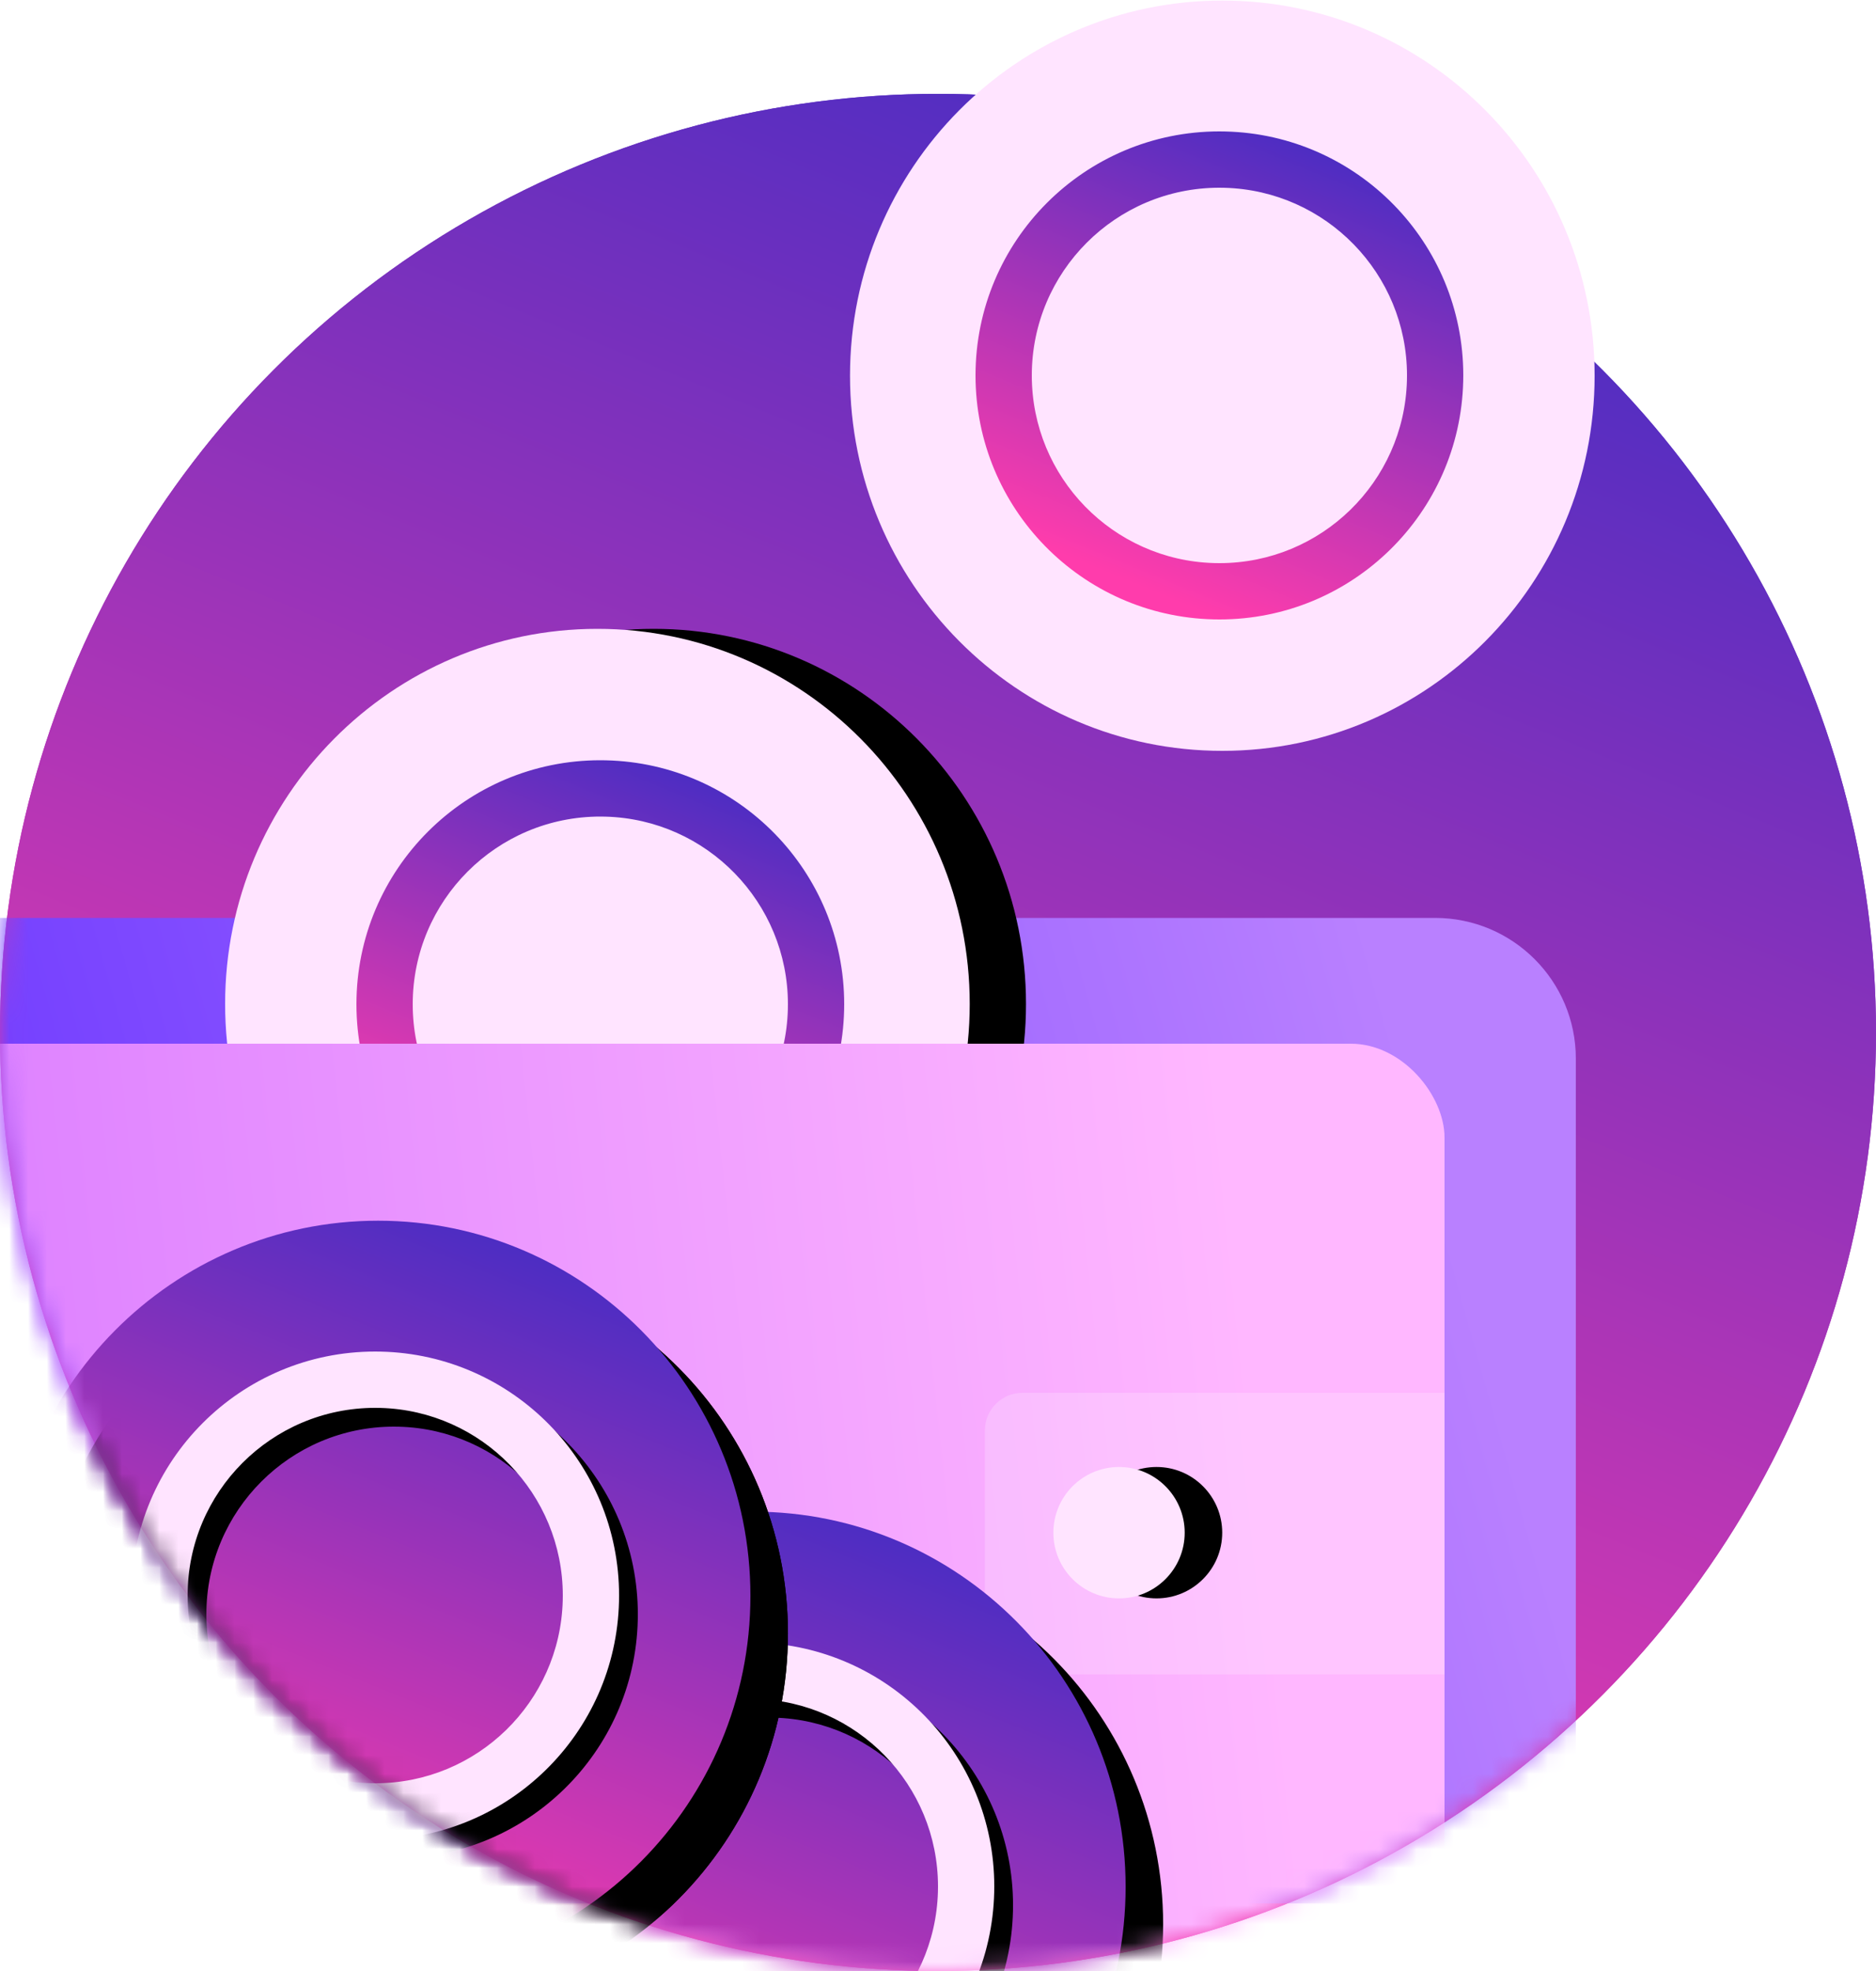 <?xml version="1.0" encoding="UTF-8"?>
<svg width="100px" height="105px" viewBox="0 0 100 105" version="1.1" xmlns="http://www.w3.org/2000/svg" xmlns:xlink="http://www.w3.org/1999/xlink">
    <title>Icon - Leverage Your Crypto</title>
    <defs>
        <linearGradient x1="91.07%" y1="0%" x2="50%" y2="100%" id="linearGradient-1">
            <stop stop-color="#382BC5" offset="0%"></stop>
            <stop stop-color="#FF3CAC" offset="100%"></stop>
        </linearGradient>
        <circle id="path-2" cx="50" cy="50" r="50"></circle>
        <linearGradient x1="-40.913%" y1="63.213%" x2="93.325%" y2="39.816%" id="linearGradient-4">
            <stop stop-color="#4F1DFF" offset="0%"></stop>
            <stop stop-color="#B980FF" offset="100%"></stop>
        </linearGradient>
        <path d="M4.23483471e-12,19.985 C4.23483471e-12,31.023 8.885,39.97 19.845,39.97 L19.845,39.97 C30.806,39.97 39.691,31.023 39.691,19.985 L39.691,19.985 C39.691,8.948 30.806,3.34310357e-12 19.845,3.34310357e-12 L19.845,3.34310357e-12 C8.885,3.34310357e-12 4.23483471e-12,8.948 4.23483471e-12,19.985" id="path-5"></path>
        <filter x="-3.8%" y="-3.8%" width="115.1%" height="107.5%" filterUnits="objectBoundingBox" id="filter-6">
            <feOffset dx="3" dy="0" in="SourceAlpha" result="shadowOffsetOuter1"></feOffset>
            <feColorMatrix values="0 0 0 0 0   0 0 0 0 0   0 0 0 0 0  0 0 0 0.05 0" type="matrix" in="shadowOffsetOuter1"></feColorMatrix>
        </filter>
        <linearGradient x1="12.965%" y1="54.955%" x2="88.673%" y2="50%" id="linearGradient-7">
            <stop stop-color="#DF84FF" offset="0%"></stop>
            <stop stop-color="#FFB7FF" offset="100%"></stop>
        </linearGradient>
        <path d="M11,7.5 C11,9.433 9.431,11 7.499,11 C5.566,11 4,9.433 4,7.5 C4,5.568 5.566,4 7.499,4 C9.431,4 11,5.568 11,7.5" id="path-8"></path>
        <filter x="-14.3%" y="-14.3%" width="157.1%" height="128.6%" filterUnits="objectBoundingBox" id="filter-9">
            <feOffset dx="2" dy="0" in="SourceAlpha" result="shadowOffsetOuter1"></feOffset>
            <feColorMatrix values="0 0 0 0 0   0 0 0 0 0   0 0 0 0 0  0 0 0 0.05 0" type="matrix" in="shadowOffsetOuter1"></feColorMatrix>
        </filter>
        <linearGradient x1="90.498%" y1="0%" x2="50%" y2="100%" id="linearGradient-10">
            <stop stop-color="#382BC5" offset="0%"></stop>
            <stop stop-color="#FF3CAC" offset="100%"></stop>
        </linearGradient>
        <path d="M0,19.985 C0,31.023 8.885,39.97 19.845,39.97 L19.845,39.97 C30.806,39.97 39.691,31.023 39.691,19.985 L39.691,19.985 C39.691,8.948 30.806,-1.73895387e-09 19.845,-1.73895387e-09 L19.845,-1.73895387e-09 C8.885,-1.73895387e-09 0,8.948 0,19.985" id="path-11"></path>
        <filter x="-2.5%" y="-2.5%" width="110.1%" height="110.0%" filterUnits="objectBoundingBox" id="filter-12">
            <feOffset dx="2" dy="2" in="SourceAlpha" result="shadowOffsetOuter1"></feOffset>
            <feColorMatrix values="0 0 0 0 0   0 0 0 0 0   0 0 0 0 0  0 0 0 0.05 0" type="matrix" in="shadowOffsetOuter1"></feColorMatrix>
        </filter>
        <path d="M20,7 L20.307,7.004 C27.345,7.167 33,12.923 33,20 L33,20 L32.996,20.307 C32.833,27.345 27.077,33 20,33 L20,33 L19.693,32.996 C12.655,32.833 7,27.077 7,20 C7,12.82 12.82,7 20,7 L20,7 Z M20,10 C14.477,10 10,14.477 10,20 C10,25.429 14.327,29.848 19.72,29.996 L20,30 C25.429,30 29.848,25.673 29.996,20.28 L30,20 C30,14.571 25.673,10.152 20.28,10.004 L20,10 Z" id="path-13"></path>
        <filter x="-1.9%" y="-1.9%" width="107.7%" height="107.7%" filterUnits="objectBoundingBox" id="filter-14">
            <feOffset dx="1" dy="1" in="SourceAlpha" result="shadowOffsetOuter1"></feOffset>
            <feColorMatrix values="0 0 0 0 0   0 0 0 0 0   0 0 0 0 0  0 0 0 0.05 0" type="matrix" in="shadowOffsetOuter1"></feColorMatrix>
        </filter>
        <path d="M20,35.485 C20,46.523 28.885,55.47 39.845,55.47 L39.845,55.47 C50.806,55.47 59.691,46.523 59.691,35.485 L59.691,35.485 C59.691,24.448 50.806,15.5 39.845,15.5 L39.845,15.5 C28.885,15.5 20,24.448 20,35.485" id="path-15"></path>
        <filter x="-2.5%" y="-2.5%" width="110.1%" height="110.0%" filterUnits="objectBoundingBox" id="filter-16">
            <feOffset dx="2" dy="2" in="SourceAlpha" result="shadowOffsetOuter1"></feOffset>
            <feColorMatrix values="0 0 0 0 0   0 0 0 0 0   0 0 0 0 0  0 0 0 0.05 0" type="matrix" in="shadowOffsetOuter1"></feColorMatrix>
        </filter>
        <path d="M0,19.985 C0,31.023 8.885,39.97 19.845,39.97 L19.845,39.97 C30.806,39.97 39.691,31.023 39.691,19.985 L39.691,19.985 C39.691,8.948 30.806,-1.73895387e-09 19.845,-1.73895387e-09 L19.845,-1.73895387e-09 C8.885,-1.73895387e-09 0,8.948 0,19.985" id="path-17"></path>
        <filter x="-2.5%" y="-2.5%" width="110.1%" height="110.0%" filterUnits="objectBoundingBox" id="filter-18">
            <feOffset dx="2" dy="2" in="SourceAlpha" result="shadowOffsetOuter1"></feOffset>
            <feColorMatrix values="0 0 0 0 0   0 0 0 0 0   0 0 0 0 0  0 0 0 0.05 0" type="matrix" in="shadowOffsetOuter1"></feColorMatrix>
        </filter>
        <path d="M20,7 L20.307,7.004 C27.345,7.167 33,12.923 33,20 L33,20 L32.996,20.307 C32.833,27.345 27.077,33 20,33 L20,33 L19.693,32.996 C12.655,32.833 7,27.077 7,20 C7,12.82 12.82,7 20,7 L20,7 Z M20,10 C14.477,10 10,14.477 10,20 C10,25.429 14.327,29.848 19.72,29.996 L20,30 C25.429,30 29.848,25.673 29.996,20.28 L30,20 C30,14.571 25.673,10.152 20.28,10.004 L20,10 Z" id="path-19"></path>
        <filter x="-1.9%" y="-1.9%" width="107.7%" height="107.7%" filterUnits="objectBoundingBox" id="filter-20">
            <feOffset dx="1" dy="1" in="SourceAlpha" result="shadowOffsetOuter1"></feOffset>
            <feColorMatrix values="0 0 0 0 0   0 0 0 0 0   0 0 0 0 0  0 0 0 0.05 0" type="matrix" in="shadowOffsetOuter1"></feColorMatrix>
        </filter>
    </defs>
    <g id="Celsius-Key-Pages" stroke="none" stroke-width="1" fill="none" fill-rule="evenodd">
        <g id="Celsius---Borrow---Page---Desktop---1" transform="translate(-1048, -7655)">
            <g id="Module" transform="translate(0, 6860)">
                <g id="Points" transform="translate(178, 770)">
                    <g id="Item" transform="translate(752, 0)">
                        <g id="Icon---Leverage-Your-Crypto" transform="translate(168, 77.5) rotate(-180) translate(-168, -77.5) translate(118, 25)">
                            <circle id="Mask" fill="url(#linearGradient-1)" transform="translate(50, 50) rotate(-180) translate(-50, -50) " cx="50" cy="50" r="50"></circle>
                            <g id="Background" transform="translate(50, 50) rotate(-180) translate(-50, -50) translate(0, 0)">
                                <mask id="mask-3" fill="white">
                                    <use xlink:href="#path-2"></use>
                                </mask>
                                <use id="Mask-Copy-33" fill="url(#linearGradient-1)" xlink:href="#path-2"></use>
                                <path d="M0,43.9 L76.5,43.9 C80.642,43.9 84,47.258 84,51.4 L84,88.9 C84,93.042 80.642,96.4 76.5,96.4 L0,96.4 L0,96.4 L0,43.9 Z" id="Rectangle" fill="url(#linearGradient-4)" mask="url(#mask-3)"></path>
                                <g id="Wallet" mask="url(#mask-3)">
                                    <g transform="translate(-7, 28.1)">
                                        <g id="Coin" transform="translate(19, 0.4)">
                                            <g id="Fill-1">
                                                <use fill="black" fill-opacity="1" filter="url(#filter-6)" xlink:href="#path-5"></use>
                                                <use fill="#FFE4FF" fill-rule="evenodd" xlink:href="#path-5"></use>
                                            </g>
                                            <path d="M20,7 L20.307,7.004 C27.345,7.167 33,12.923 33,20 L33,20 L32.996,20.307 C32.833,27.345 27.077,33 20,33 L20,33 L19.693,32.996 C12.655,32.833 7,27.077 7,20 C7,12.82 12.82,7 20,7 L20,7 Z M20,10 C14.477,10 10,14.477 10,20 C10,25.429 14.327,29.848 19.72,29.996 L20,30 C25.429,30 29.848,25.673 29.996,20.28 L30,20 C30,14.571 25.673,10.152 20.28,10.004 L20,10 Z" id="Combined-Shape-Copy-28" fill="url(#linearGradient-1)"></path>
                                        </g>
                                        <g id="Wallet" transform="translate(0, 22.5)">
                                            <rect id="Rectangle" fill="url(#linearGradient-7)" x="0" y="0" width="84" height="52" rx="5"></rect>
                                        </g>
                                        <g id="Clasp" transform="translate(59.15, 41.05)">
                                            <path d="M2.35,0.05 L24.85,0.05 L24.85,0.05 L24.85,15.05 L2.35,15.05 C1.245,15.05 0.35,14.155 0.35,13.05 L0.35,2.05 C0.35,0.945 1.245,0.05 2.35,0.05 Z" id="Rectangle" fill="#FFFFFF" opacity="0.2"></path>
                                            <g id="Fill-19">
                                                <use fill="black" fill-opacity="1" filter="url(#filter-9)" xlink:href="#path-8"></use>
                                                <use fill="#FFE4FF" fill-rule="evenodd" xlink:href="#path-8"></use>
                                            </g>
                                        </g>
                                    </g>
                                </g>
                                <g id="Coin" mask="url(#mask-3)">
                                    <g transform="translate(30, 87.5) rotate(-180) translate(-30, -87.5) translate(-0, 59.5)">
                                        <g id="Fill-1" transform="translate(19.845, 19.985) rotate(-180) translate(-19.845, -19.985) ">
                                            <use fill="black" fill-opacity="1" filter="url(#filter-12)" xlink:href="#path-11"></use>
                                            <use fill="url(#linearGradient-10)" fill-rule="evenodd" xlink:href="#path-11"></use>
                                        </g>
                                        <g id="Combined-Shape-Copy-33" transform="translate(20, 20) rotate(-180) translate(-20, -20) ">
                                            <use fill="black" fill-opacity="1" filter="url(#filter-14)" xlink:href="#path-13"></use>
                                            <use fill="#FFE4FF" fill-rule="evenodd" xlink:href="#path-13"></use>
                                        </g>
                                        <g id="Fill-1" transform="translate(39.845, 35.485) rotate(-180) translate(-39.845, -35.485) " fill-opacity="1">
                                            <use fill="black" filter="url(#filter-16)" xlink:href="#path-15"></use>
                                        </g>
                                    </g>
                                </g>
                                <g id="Coin" mask="url(#mask-3)">
                                    <g transform="translate(20, 80) rotate(-180) translate(-20, -80) translate(-0, 60)">
                                        <g id="Fill-1-Copy-6" transform="translate(19.845, 19.985) rotate(-180) translate(-19.845, -19.985) ">
                                            <use fill="black" fill-opacity="1" filter="url(#filter-18)" xlink:href="#path-17"></use>
                                            <use fill="url(#linearGradient-10)" fill-rule="evenodd" xlink:href="#path-17"></use>
                                        </g>
                                        <g id="Combined-Shape-Copy-34" transform="translate(20, 20) rotate(-180) translate(-20, -20) ">
                                            <use fill="black" fill-opacity="1" filter="url(#filter-20)" xlink:href="#path-19"></use>
                                            <use fill="#FFE4FF" fill-rule="evenodd" xlink:href="#path-19"></use>
                                        </g>
                                    </g>
                                </g>
                            </g>
                            <g id="Coin" transform="translate(15, 65)">
                                <path d="M0,19.985 C0,31.023 8.885,39.97 19.845,39.97 L19.845,39.97 C30.806,39.97 39.691,31.023 39.691,19.985 L39.691,19.985 C39.691,8.948 30.806,-9.4587449e-11 19.845,-9.4587449e-11 L19.845,-9.4587449e-11 C8.885,-9.4587449e-11 0,8.948 0,19.985" id="Fill-1" fill="#FFE4FF" transform="translate(19.845, 19.985) rotate(-180) translate(-19.845, -19.985) "></path>
                                <path d="M20,7 L20.307,7.004 C27.345,7.167 33,12.923 33,20 L33,20 L32.996,20.307 C32.833,27.345 27.077,33 20,33 L20,33 L19.693,32.996 C12.655,32.833 7,27.077 7,20 C7,12.82 12.82,7 20,7 L20,7 Z M20,10 C14.477,10 10,14.477 10,20 C10,25.429 14.327,29.848 19.72,29.996 L20,30 C25.429,30 29.848,25.673 29.996,20.28 L30,20 C30,14.571 25.673,10.152 20.28,10.004 L20,10 Z" id="Combined-Shape-Copy-29" fill="url(#linearGradient-1)" transform="translate(20, 20) rotate(-180) translate(-20, -20) "></path>
                            </g>
                        </g>
                    </g>
                </g>
            </g>
        </g>
    </g>
</svg>